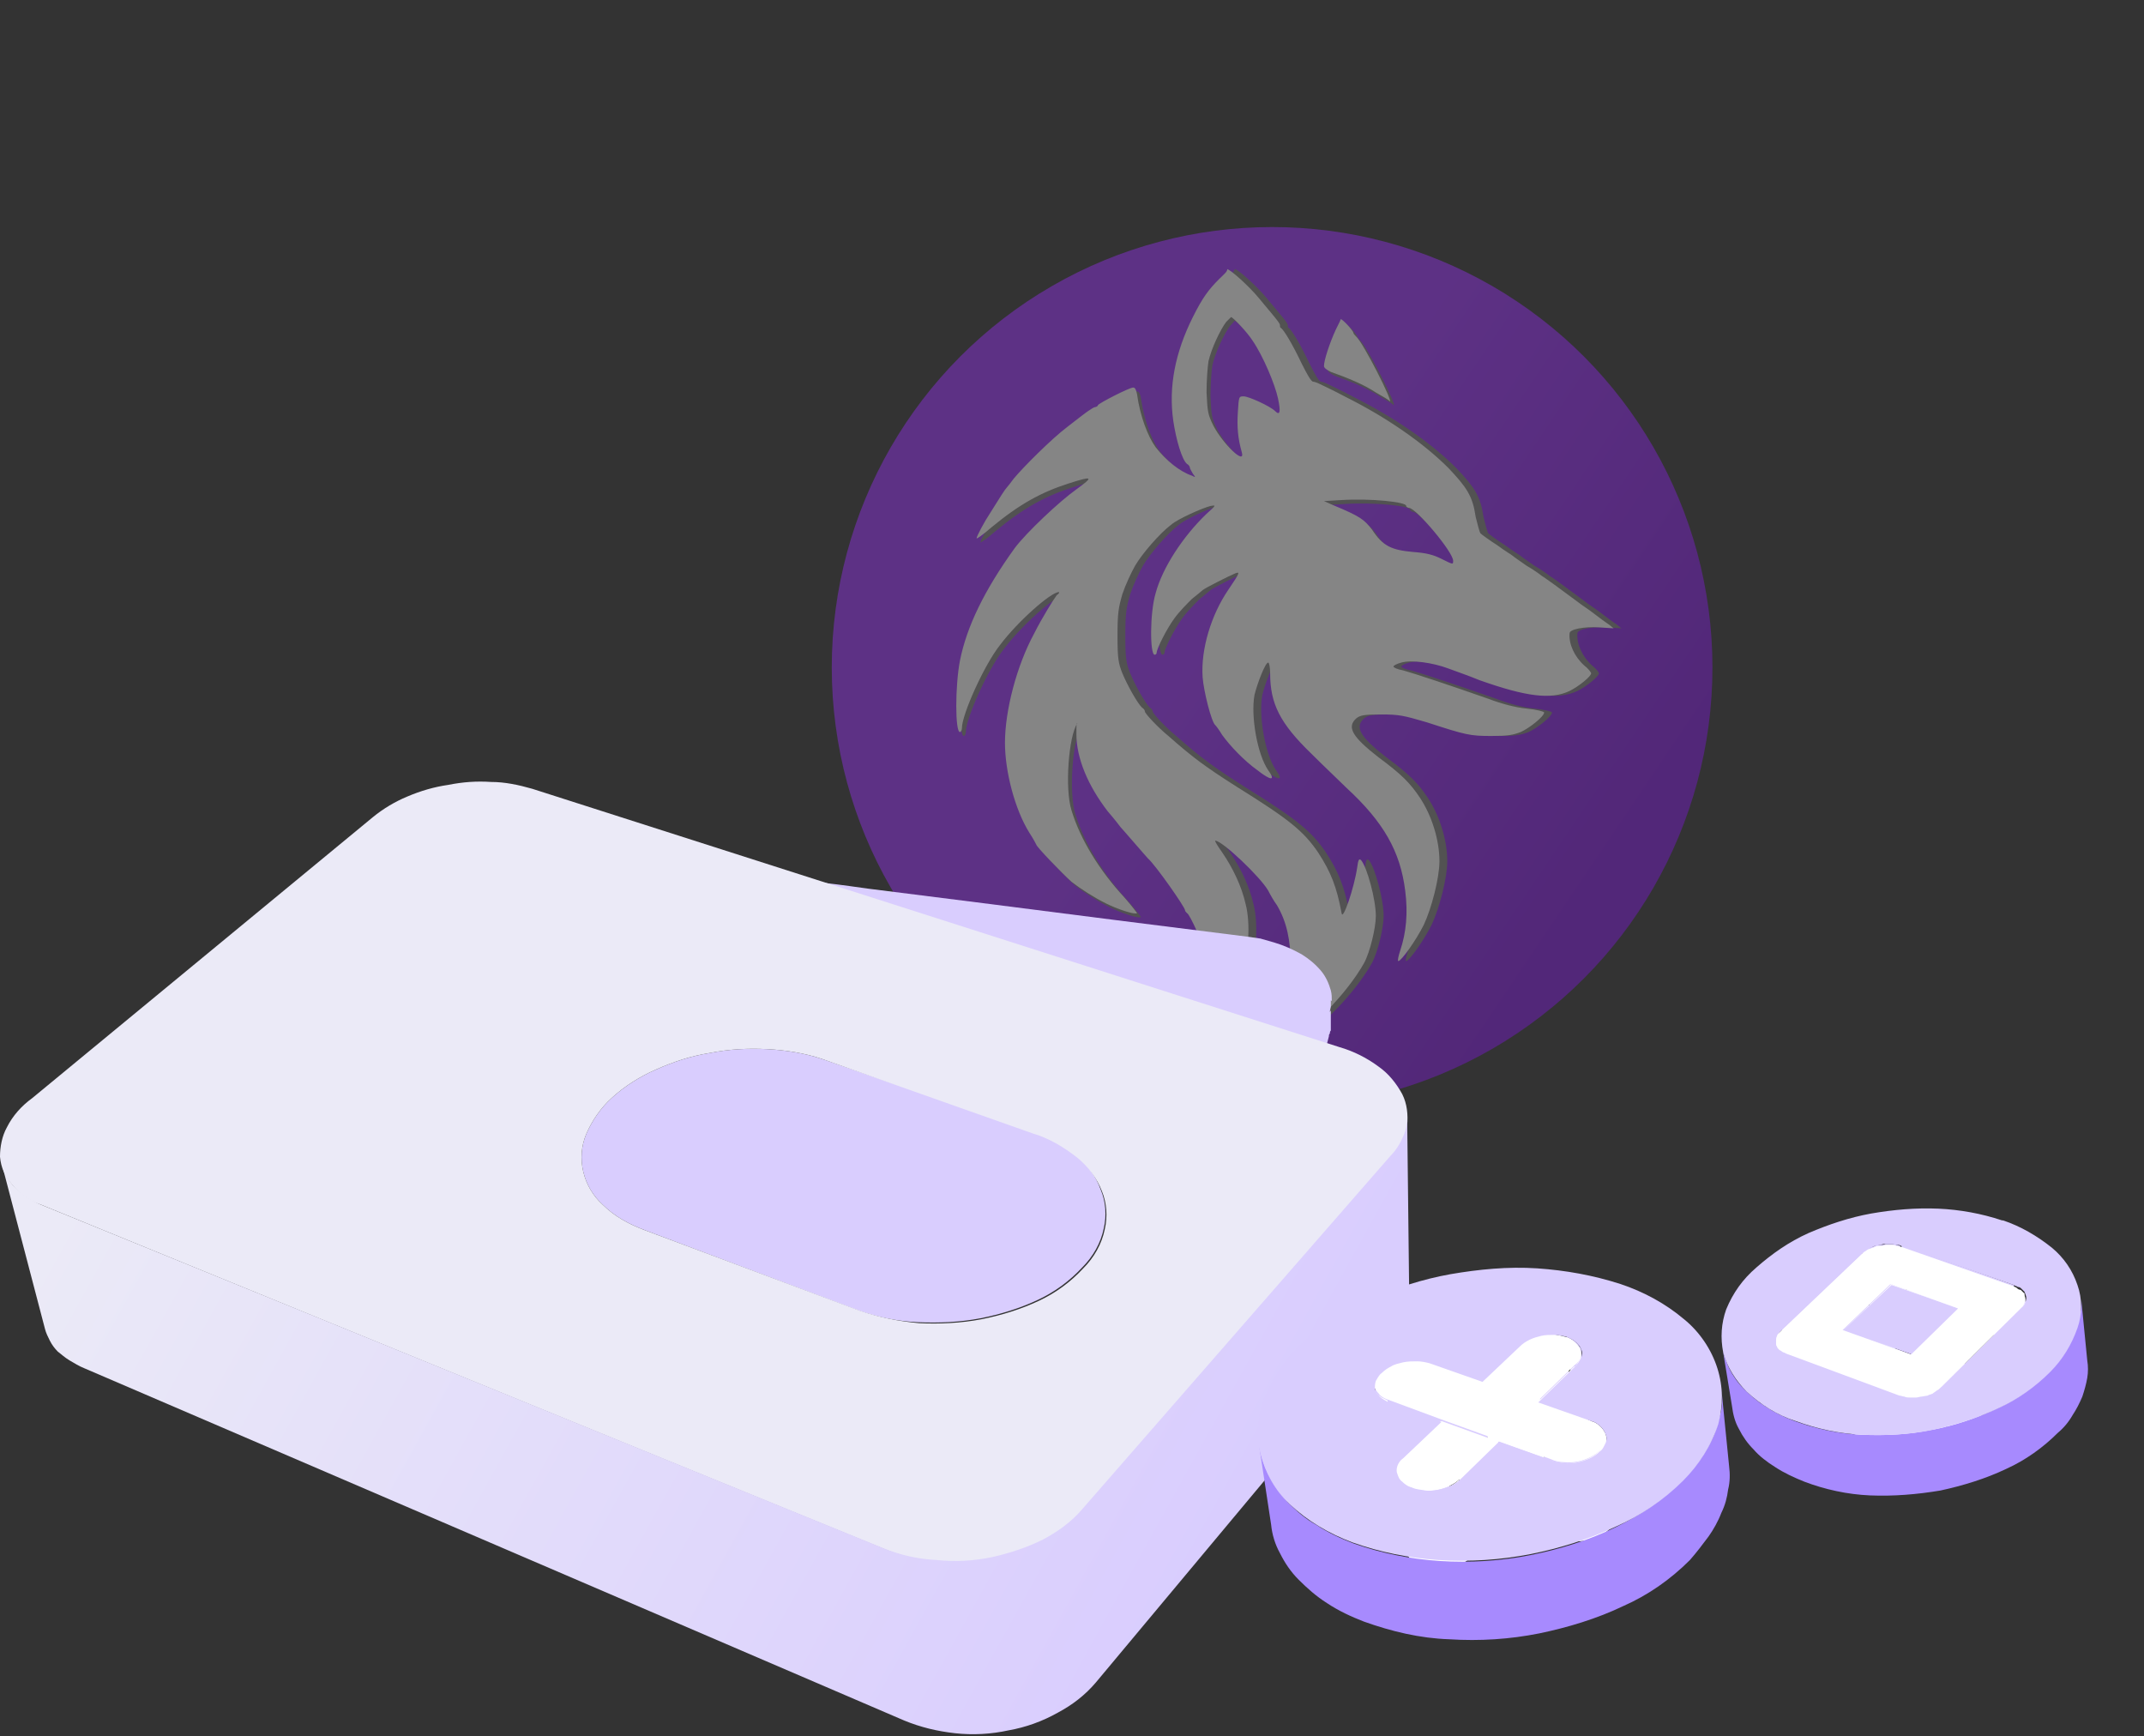 <?xml version="1.0" encoding="utf-8"?>
<!-- Generator: Adobe Illustrator 24.3.0, SVG Export Plug-In . SVG Version: 6.00 Build 0)  -->
<svg version="1.1" id="Layer_1" xmlns="http://www.w3.org/2000/svg" xmlns:xlink="http://www.w3.org/1999/xlink" x="0px" y="0px"
	 viewBox="0 0 219.1 177.4" style="enable-background:new 0 0 219.1 177.4;" xml:space="preserve">
<rect x="0" y="0" width="219.1" height="177.4" fill="#333333" stroke="none"/>
<style type="text/css">
	.st0{opacity:0.4;}
	.st1{fill:url(#SVGID_1_);}
	.st2{fill-rule:evenodd;clip-rule:evenodd;fill:#808080;}
	.st3{fill-rule:evenodd;clip-rule:evenodd;fill:#FFFFFF;}
	.st4{fill:#FEFEFE;}
	.st5{clip-path:url(#SVGID_3_);}
	.st6{fill:#FFFFFF;}
	.st7{fill:url(#SVGID_4_);}
	.st8{fill:url(#SVGID_5_);}
	.st9{fill:#EBEAF7;}
	.st10{fill:url(#SVGID_6_);}
	.st11{fill:#D9CDFE;}
	.st12{fill:#A78AFE;}
</style>
<g class="st0">
	<linearGradient id="SVGID_1_" gradientUnits="userSpaceOnUse" x1="88.536" y1="40.242" x2="175.928" y2="99.193">
		<stop  offset="8.623718e-03" style="stop-color:#9C2EFF"/>
		<stop  offset="0.392" style="stop-color:#9C2EFF"/>
		<stop  offset="0.847" style="stop-color:#8015E0"/>
	</linearGradient>
	<circle class="st1" cx="130" cy="68.2" r="45"/>
	<g>
		<path class="st2" d="M125,28.9c-1.1,1.1-1.7,1.9-2.7,3.9c-1.8,3.6-2.5,7.1-2,10.6c0.3,2,0.9,4,1.4,4.4c0.2,0.1,0.3,0.3,0.3,0.4
			c0,0.1,0.2,0.4,0.3,0.6c0.3,0.4,0.3,0.4-0.1,0.2c-1.2-0.4-2.6-1.5-3.7-2.9c-0.8-1.1-1.6-3.2-1.9-5.4c-0.1-0.5-0.2-0.7-0.4-0.7
			c-0.4,0-3.5,1.6-3.6,1.8c0,0.1-0.2,0.2-0.3,0.2s-0.4,0.2-0.7,0.4c-0.3,0.2-1.2,0.9-2.1,1.6c-1.6,1.2-4.5,4.1-5.5,5.3
			c-0.3,0.4-0.6,0.8-0.7,0.9c-0.2,0.2-0.7,1-1.7,2.6c-0.6,0.9-1.4,2.4-1.4,2.6c0,0.1,0.7-0.4,1.5-1.1c2.9-2.4,5.1-3.6,7.9-4.5
			c2.5-0.8,2.6-0.7,0.8,0.6c-1.7,1.2-5.1,4.4-6.3,6c-3.1,4.3-4.9,8-5.6,11.5c-0.5,2.6-0.5,7.3,0,7.3c0.1,0,0.2-0.2,0.2-0.4
			c0-1.4,2.3-6.5,3.9-8.5c1.8-2.4,5.2-5.4,6-5.4c0.1,0,0,0.2-0.2,0.3c-0.3,0.4-1.5,2.3-2.3,3.9c-1.8,3.3-3,7.9-3,11.2
			c0,2.9,1,6.8,2.5,9.2c0.4,0.6,0.7,1.2,0.7,1.2c0,0.2,2.6,2.9,3.6,3.8c0.9,0.7,2.3,1.6,3.5,2.2c1.2,0.6,3,1.2,3.2,1
			c0,0-0.5-0.7-1.3-1.6c-2.5-2.7-4.5-5.9-5.4-8.9c-0.7-2.2-0.3-7.6,0.6-8.9c0.2-0.3,0.3-0.2,0.3,0.7c0,2.5,1.2,5.3,3.2,7.9
			c0.7,0.8,1.3,1.6,1.3,1.6c0.1,0.1,0.7,0.8,1.4,1.6c0.7,0.8,1.3,1.5,1.4,1.6c0.8,0.7,3.8,5,3.8,5.3c0,0.1,0.1,0.2,0.2,0.3
			c0.3,0.1,1.7,3.3,2.3,5c0.3,1,0.6,2.2,0.6,3.4c0.1,1,0.2,1.8,0.2,1.8c0.4,0,2.1-2.7,2.6-4.2c0.6-1.8,0.8-5,0.3-6.9
			c-0.4-1.8-1.3-3.7-2.4-5.3c-0.5-0.7-0.8-1.2-0.7-1.2c0.7,0,4.6,3.7,5.4,5.1c0.2,0.4,0.6,1.1,0.9,1.5c1,1.7,1.4,3.6,1.4,6.1
			c0,3-0.7,5.3-2.4,8.1c-0.2,0.4-0.5,0.9-0.6,1c-0.3,0.5,0.1,0.4,1.6-0.4c3.3-1.8,7.1-5.7,8.9-8.9c0.6-1.1,1.2-3.6,1.2-4.8
			c0-1.7-0.9-5-1.5-5.7c-0.2-0.2-0.3-0.1-0.4,0.7c-0.3,2.1-1.5,5.6-1.6,4.7c-0.5-2.7-1.1-4.2-2.4-6.2c-1.5-2.2-3-3.4-8.3-6.7
			c-3.3-2.1-4.5-3-7-5.2c-1.1-0.9-2.4-2.3-2.4-2.5c0-0.1-0.1-0.3-0.3-0.4c-0.5-0.5-1.5-2.3-2-3.5c-0.4-1-0.5-1.5-0.5-3.8
			c0-2.4,0.1-2.9,0.5-4.3c0.3-0.9,0.9-2.2,1.3-2.9c0.7-1.2,2.5-3.3,3.7-4.2c0.7-0.6,3.2-1.7,4-1.9c0.6-0.1,0.6-0.1-0.4,0.8
			c-2.4,2.3-4.5,5.5-5.2,8.1c-0.6,2-0.6,6.3-0.1,6.3c0.1,0,0.2-0.1,0.2-0.2c0-0.4,1-2.4,1.8-3.5c0.5-0.7,1.3-1.5,1.8-2
			c0.5-0.4,1-0.8,1.1-0.9c0.2-0.2,2.8-1.5,3.3-1.7c0.5-0.2,0.6-0.2-0.7,1.7c-1.7,2.5-2.8,6-2.6,8.9c0.1,1.4,0.9,4.6,1.3,4.9
			c0.1,0.1,0.4,0.5,0.7,1c0.8,1.1,2.2,2.6,3.6,3.6c1.4,1.1,1.9,1.1,1.1,0c-1.1-1.6-1.8-5.5-1.4-7.7c0.3-1.2,1.1-3.3,1.4-3.3
			c0.1,0,0.2,0.5,0.2,1.1c0,3.1,1,5.1,4.2,8.2c1.3,1.3,2.9,2.8,3.6,3.5c3.8,3.5,5.5,6.5,6,10.5c0.3,2.3,0.1,4.3-0.5,6.1
			c-0.2,0.6-0.3,1.1-0.2,1.1c0.3,0,1.8-2.1,2.6-3.7c0.8-1.7,1.6-4.8,1.6-6.5c0-2.2-0.8-4.7-2-6.5c-1-1.5-1.9-2.4-4.2-4.1
			c-2.7-2.1-3.3-3.1-2.3-4c0.4-0.3,0.7-0.4,2.5-0.4c1.9,0,2.3,0.1,4.7,0.8c4,1.3,4.4,1.4,6.6,1.4c1.7,0,2.2-0.1,3-0.4
			c0.9-0.4,2.4-1.6,2.4-2c0-0.1-0.8-0.3-1.8-0.4c-1.1-0.1-2.6-0.5-3.9-1c-3.7-1.3-7.6-2.6-8.7-2.9c-0.6-0.1-1-0.3-1-0.4
			c0-0.1,0.4-0.3,0.8-0.4c1-0.3,3.2,0,4.8,0.6c0.5,0.2,2,0.7,3.2,1.2c4.8,1.7,7.3,2,9.2,1.1c1-0.5,2.2-1.5,2.2-1.8
			c0-0.1-0.3-0.5-0.7-0.8c-1-0.9-1.6-2.2-1.5-3.3c0-0.4,1.5-0.7,3-0.6l1.5,0.1l-0.5-0.4c-0.3-0.2-1-0.7-1.5-1.1
			c-0.5-0.4-1.3-0.9-1.8-1.3c-1.6-1.2-3.4-2.5-3.6-2.6c-0.1-0.1-0.8-0.6-1.5-1c-0.7-0.5-1.3-0.9-1.4-1s-0.8-0.5-1.6-1.1
			c-0.8-0.5-1.6-1.1-1.7-1.2c-0.1-0.1-0.3-0.9-0.5-1.7c-0.3-2.1-0.9-3-2.8-5c-2.6-2.6-6.4-5.2-10.4-7.2c-1.3-0.7-2.6-1.3-2.8-1.4
			c-0.2-0.1-0.5-0.2-0.6-0.2c-0.2,0-0.6-0.7-1.2-1.9c-0.9-1.9-1.8-3.4-2.1-3.6c-0.1,0-0.1-0.2-0.1-0.3c0-0.2-0.7-1-2.2-2.8
			c-1-1.2-2.9-2.9-3.2-2.9C125.9,28.1,125.4,28.5,125,28.9 M125.7,33.3c-0.6,0.8-1.5,2.7-1.8,4c-0.1,0.6-0.2,2-0.2,3.2
			c0.1,1.9,0.1,2.2,0.7,3.4c1,1.9,3.3,4.1,2.9,2.7c-0.4-1.4-0.5-2.6-0.4-4.1c0.1-1.6,0.1-1.6,0.6-1.6c0.5,0,2.7,1,3.2,1.5
			c0.5,0.5,0.6,0.1,0.3-1.3c-0.3-1.4-1.5-4.3-2.6-5.9c-0.5-0.8-2-2.4-2.2-2.4C126.2,32.7,126,33,125.7,33.3 M136.9,34.1
			c-0.6,1.3-1.2,3.1-1.2,3.7c0,0.2,0.3,0.4,0.7,0.6c1.7,0.6,3.4,1.3,4.6,2.1c0.7,0.4,1.4,0.8,1.4,0.9c0.5,0.3-2.7-6-3.4-6.6
			c-0.1-0.1-0.3-0.3-0.3-0.4c0-0.2-1.1-1.4-1.3-1.4C137.5,32.9,137.2,33.5,136.9,34.1 M137.4,51.5l-1.7,0.1l0.9,0.4
			c2.9,1.2,3.2,1.5,4,2.5c1.1,1.7,2,2.1,4.2,2.3c1.4,0.1,2.1,0.3,2.9,0.7c1.2,0.6,1.2,0.6,1.2,0.2c0-0.9-3.8-5.4-4.5-5.4
			c-0.1,0-0.3-0.1-0.3-0.2C144.2,51.7,140.5,51.3,137.4,51.5"/>
		<path class="st3" d="M124.6,28.5c-1.1,1.1-1.7,1.9-2.7,3.9c-1.8,3.6-2.5,7.1-2,10.6c0.3,2,0.9,4,1.4,4.4c0.2,0.1,0.3,0.3,0.3,0.4
			c0,0.1,0.2,0.4,0.3,0.6c0.3,0.4,0.3,0.4-0.1,0.2c-1.2-0.4-2.6-1.5-3.7-2.9c-0.8-1.1-1.6-3.2-1.9-5.4c-0.1-0.5-0.2-0.7-0.4-0.7
			c-0.4,0-3.5,1.6-3.6,1.8c0,0.1-0.2,0.2-0.3,0.2s-0.4,0.2-0.7,0.4c-0.3,0.2-1.2,0.9-2.1,1.6c-1.6,1.2-4.5,4.1-5.5,5.3
			c-0.3,0.4-0.6,0.8-0.7,0.9c-0.2,0.2-0.7,1-1.7,2.6c-0.6,0.9-1.4,2.4-1.4,2.6c0,0.1,0.7-0.4,1.5-1.1c2.9-2.4,5.1-3.6,7.9-4.5
			c2.5-0.8,2.6-0.7,0.8,0.6c-1.7,1.2-5.1,4.4-6.3,6c-3.1,4.3-4.9,8-5.6,11.5c-0.5,2.6-0.5,7.3,0,7.3c0.1,0,0.2-0.2,0.2-0.4
			c0-1.4,2.3-6.5,3.9-8.5c1.8-2.4,5.2-5.4,6-5.4c0.1,0,0,0.2-0.2,0.3c-0.3,0.4-1.5,2.3-2.3,3.9c-1.8,3.3-3,7.9-3,11.2
			c0,2.9,1,6.8,2.5,9.2c0.4,0.6,0.7,1.2,0.7,1.2c0,0.2,2.6,2.9,3.6,3.8c0.9,0.7,2.3,1.6,3.5,2.2c1.2,0.6,3,1.2,3.2,1
			c0,0-0.5-0.7-1.3-1.6c-2.5-2.7-4.5-5.9-5.4-8.9c-0.7-2.2-0.3-7.6,0.6-8.9C110,73.9,110,74,110,75c0,2.5,1.2,5.3,3.2,7.9
			c0.7,0.8,1.3,1.6,1.3,1.6c0.1,0.1,0.7,0.8,1.4,1.6c0.7,0.8,1.3,1.5,1.4,1.6c0.8,0.7,3.8,5,3.8,5.3c0,0.1,0.1,0.2,0.2,0.3
			c0.3,0.1,1.7,3.3,2.3,5c0.3,1,0.6,2.2,0.6,3.4c0.1,1,0.2,1.8,0.2,1.8c0.4,0,2.1-2.7,2.6-4.2c0.6-1.8,0.8-5,0.3-6.9
			c-0.4-1.8-1.3-3.7-2.4-5.3c-0.5-0.7-0.8-1.2-0.7-1.2c0.7,0,4.6,3.7,5.4,5.1c0.2,0.4,0.6,1.1,0.9,1.5c1,1.7,1.4,3.6,1.4,6.1
			c0,3-0.7,5.3-2.4,8.1c-0.2,0.4-0.5,0.9-0.6,1c-0.3,0.5,0.1,0.4,1.6-0.4c3.3-1.8,7.1-5.7,8.9-8.9c0.6-1.1,1.2-3.6,1.2-4.8
			c0-1.7-0.9-5-1.5-5.7c-0.2-0.2-0.3-0.1-0.4,0.7c-0.3,2.1-1.5,5.6-1.6,4.7c-0.5-2.7-1.1-4.2-2.4-6.2c-1.5-2.2-3-3.4-8.3-6.7
			c-3.3-2.1-4.5-3-7-5.2c-1.1-0.9-2.4-2.3-2.4-2.5c0-0.1-0.1-0.3-0.3-0.4c-0.5-0.5-1.5-2.3-2-3.5c-0.4-1-0.5-1.5-0.5-3.8
			c0-2.4,0.1-2.9,0.5-4.3c0.3-0.9,0.9-2.2,1.3-2.9c0.7-1.2,2.5-3.3,3.7-4.2c0.7-0.6,3.2-1.7,4-1.9c0.6-0.1,0.6-0.1-0.4,0.8
			c-2.4,2.3-4.5,5.5-5.2,8.1c-0.6,2-0.6,6.3-0.1,6.3c0.1,0,0.2-0.1,0.2-0.2c0-0.4,1-2.4,1.8-3.5c0.5-0.7,1.3-1.5,1.8-2
			c0.5-0.4,1-0.8,1.1-0.9c0.2-0.2,2.8-1.5,3.3-1.7c0.5-0.2,0.6-0.2-0.7,1.7c-1.7,2.5-2.8,6-2.6,8.9c0.1,1.4,0.9,4.6,1.3,4.9
			c0.1,0.1,0.4,0.5,0.7,1c0.8,1.1,2.2,2.6,3.6,3.6c1.4,1.1,1.9,1.1,1.1,0c-1.1-1.6-1.8-5.5-1.4-7.7c0.3-1.2,1.1-3.3,1.4-3.3
			c0.1,0,0.2,0.5,0.2,1.1c0,3.1,1,5.1,4.2,8.2c1.3,1.3,2.9,2.8,3.6,3.5c3.8,3.5,5.5,6.5,6,10.5c0.3,2.3,0.1,4.3-0.5,6.1
			c-0.2,0.6-0.3,1.1-0.2,1.1c0.3,0,1.8-2.1,2.6-3.7c0.8-1.7,1.6-4.8,1.6-6.5c0-2.2-0.8-4.7-2-6.5c-1-1.5-1.9-2.4-4.2-4.1
			c-2.7-2.1-3.3-3.1-2.3-4c0.4-0.3,0.7-0.4,2.5-0.4c1.9,0,2.3,0.1,4.7,0.8c4,1.3,4.4,1.4,6.6,1.4c1.7,0,2.2-0.1,3-0.4
			c0.9-0.4,2.4-1.6,2.4-2c0-0.1-0.8-0.3-1.8-0.4c-1.1-0.1-2.6-0.5-3.9-1c-3.7-1.3-7.6-2.6-8.7-2.9c-0.6-0.1-1-0.3-1-0.4
			c0-0.1,0.4-0.3,0.8-0.4c1-0.3,3.2,0,4.8,0.6c0.5,0.2,2,0.7,3.2,1.2c4.8,1.7,7.3,2,9.2,1.1c1-0.5,2.2-1.5,2.2-1.8
			c0-0.1-0.3-0.5-0.7-0.8c-1-0.9-1.6-2.2-1.5-3.3c0-0.4,1.5-0.7,3-0.6l1.5,0.1l-0.5-0.4c-0.3-0.2-1-0.7-1.5-1.1
			c-0.5-0.4-1.3-0.9-1.8-1.3c-1.6-1.2-3.4-2.5-3.6-2.6c-0.1-0.1-0.8-0.6-1.5-1c-0.7-0.5-1.3-0.9-1.4-1c-0.1-0.1-0.8-0.5-1.6-1.1
			c-0.8-0.5-1.6-1.1-1.7-1.2c-0.1-0.1-0.3-0.9-0.5-1.7c-0.3-2.1-0.9-3-2.8-5c-2.6-2.6-6.4-5.2-10.4-7.2c-1.3-0.7-2.6-1.3-2.8-1.4
			c-0.2-0.1-0.5-0.2-0.6-0.2c-0.2,0-0.6-0.7-1.2-1.9c-0.9-1.9-1.8-3.4-2.1-3.6c-0.1,0-0.1-0.2-0.1-0.3c0-0.2-0.7-1-2.2-2.8
			c-1-1.2-2.9-2.9-3.2-2.9C125.5,27.7,125,28.1,124.6,28.5 M125.3,32.9c-0.6,0.8-1.5,2.7-1.8,4c-0.1,0.6-0.2,2-0.2,3.2
			c0.1,1.9,0.1,2.2,0.7,3.4c1,1.9,3.3,4.1,2.9,2.7c-0.4-1.4-0.5-2.6-0.4-4.1c0.1-1.6,0.1-1.6,0.6-1.6c0.5,0,2.7,1,3.2,1.5
			c0.5,0.5,0.6,0.1,0.3-1.3c-0.3-1.4-1.5-4.3-2.6-5.9c-0.5-0.8-2-2.4-2.2-2.4C125.9,32.3,125.6,32.6,125.3,32.9 M136.5,33.7
			c-0.6,1.3-1.2,3.1-1.2,3.7c0,0.2,0.3,0.4,0.7,0.6c1.7,0.6,3.4,1.3,4.6,2.1c0.7,0.4,1.4,0.8,1.4,0.9c0.5,0.3-2.7-6-3.4-6.6
			c-0.1-0.1-0.3-0.3-0.3-0.4c0-0.2-1.1-1.4-1.3-1.4C137.1,32.5,136.8,33.1,136.5,33.7 M137,51.1l-1.7,0.1l0.9,0.4
			c2.9,1.2,3.2,1.5,4,2.5c1.1,1.7,2,2.1,4.2,2.3c1.4,0.1,2.1,0.3,2.9,0.7c1.2,0.6,1.2,0.6,1.2,0.2c0-0.9-3.8-5.4-4.5-5.4
			c-0.1,0-0.3-0.1-0.3-0.2C143.8,51.3,140.1,50.9,137,51.1"/>
	</g>
</g>
<path class="st4" d="M163.3,23.2L163.3,23.2L163.3,23.2z"/>
<g>
	<defs>
		<rect id="SVGID_2_" x="0" y="-4.9" width="240" height="182.2"/>
	</defs>
	<clipPath id="SVGID_3_">
		<use xlink:href="#SVGID_2_"  style="overflow:visible;"/>
	</clipPath>
	<g class="st5">
		<path class="st6" d="M135.1,106.5v2.5l-49.5-17l-1.4-1.8L135.1,106.5z"/>
		
			<linearGradient id="SVGID_4_" gradientUnits="userSpaceOnUse" x1="-7094.979" y1="-15096.03" x2="-8364.079" y2="-17888.641" gradientTransform="matrix(1 0 0 1 1.000000e-02 -662.89)">
			<stop  offset="0" style="stop-color:#D9CDFE"/>
			<stop  offset="1" style="stop-color:#A78AFE"/>
		</linearGradient>
		<path class="st7" d="M136.1,102.3c0-0.4,0-0.7-0.1-1.1c-0.2-0.7-0.5-1.4-1-2c-0.6-0.7-1.2-1.2-2-1.7c-0.9-0.5-1.8-0.9-2.8-1.2
			l-0.7-0.2l-0.7-0.2l-0.7-0.1l-0.7-0.1L113.9,94l-14.1-1.8l-11.1-1.4c-2.8-0.4-4.5-0.6-4.6-0.6l50.9,16.3v2.5l0.8-3.1
			c0-0.1,0-0.2,0.1-0.3c0-0.1,0-0.2,0.1-0.3v-0.3c0-0.1,0-0.2,0-0.3v-2.5L136.1,102.3z M136,103.1c0,0.1,0,0.2-0.1,0.3
			c0-0.2,0.1-0.4,0.1-0.6C136,103,136,103,136,103.1z M136.1,102.4L136.1,102.4z"/>
		
			<linearGradient id="SVGID_5_" gradientUnits="userSpaceOnUse" x1="-12991.456" y1="-19124.705" x2="-15294.566" y2="-22630.807" gradientTransform="matrix(1 0 0 1 1.000000e-02 -662.89)">
			<stop  offset="0" style="stop-color:#D9CDFE"/>
			<stop  offset="1" style="stop-color:#A78AFE"/>
		</linearGradient>
		<path class="st8" d="M110.1,118.1c-1.4-1.1-2.9-2-4.6-2.5L84,108.2c-1.8-0.6-3.7-0.9-5.6-1c-2-0.1-3.9,0-5.9,0.4
			c-1.9,0.3-3.7,0.9-5.5,1.7c-1.6,0.7-3.2,1.7-4.5,2.9c-1.1,1-2,2.3-2.6,3.7c-0.5,1.2-0.6,2.5-0.3,3.8c0.3,1.3,1,2.5,2,3.4
			c1.2,1.2,2.7,2,4.3,2.6l21.8,8.2c2,0.7,4,1.1,6.1,1.2c2.1,0.1,4.3,0,6.4-0.4c2-0.4,4-1,5.9-1.9c1.7-0.8,3.2-1.9,4.5-3.3
			c1.1-1.1,1.9-2.5,2.2-4c0.3-1.3,0.2-2.7-0.3-3.9C112,120.2,111.2,119.1,110.1,118.1L110.1,118.1z"/>
		<path class="st9" d="M136.9,107c1.4,0.4,2.8,1.1,4,2c1,0.7,1.8,1.7,2.4,2.8c0.5,1,0.6,2.1,0.5,3.2c-0.2,1.2-0.8,2.3-1.6,3.2
			l-31.5,36.1c-1.1,1.3-2.5,2.3-4,3.1c-1.6,0.8-3.4,1.4-5.2,1.8c-1.9,0.4-3.8,0.5-5.7,0.3c-1.9-0.1-3.7-0.5-5.4-1.2L4.2,123.1
			c-1.2-0.4-2.2-1.1-3-2.1c-0.7-0.8-1.1-1.7-1.2-2.8c0-1,0.2-2.1,0.7-3c0.6-1.2,1.5-2.2,2.6-3l34.8-28.7c1.1-0.9,2.3-1.6,3.5-2.1
			c1.4-0.6,2.8-1,4.2-1.2c1.5-0.3,2.9-0.4,4.4-0.3c1.4,0,2.8,0.3,4.2,0.7L136.9,107z M87.8,133.9c2,0.7,4,1.1,6.1,1.3
			c2.1,0.1,4.3,0,6.4-0.4c2-0.4,4-1,5.9-1.9c1.7-0.8,3.2-1.9,4.5-3.3c1.1-1.1,1.9-2.5,2.2-4c0.3-1.3,0.2-2.7-0.3-3.9
			c-0.5-1.3-1.4-2.5-2.5-3.4c-1.4-1.1-2.9-2-4.6-2.5L84,108.2c-1.8-0.6-3.7-0.9-5.6-1c-2-0.1-3.9,0-5.9,0.4
			c-1.9,0.3-3.7,0.9-5.5,1.7c-1.6,0.7-3.2,1.7-4.5,2.9c-1.1,1-2,2.3-2.6,3.7c-0.5,1.2-0.6,2.5-0.3,3.8c0.3,1.3,1,2.5,2,3.4
			c1.2,1.2,2.7,2,4.3,2.6L87.8,133.9"/>
		
			<linearGradient id="SVGID_6_" gradientUnits="userSpaceOnUse" x1="21.201" y1="759.499" x2="126.001" y2="817.559" gradientTransform="matrix(1 0 0 1 1.000000e-02 -662.89)">
			<stop  offset="0" style="stop-color:#EBEAF7"/>
			<stop  offset="1" style="stop-color:#D9CDFE"/>
		</linearGradient>
		<path class="st10" d="M143.8,114.1c0,0.7-0.1,1.4-0.4,2c-0.3,0.7-0.7,1.4-1.3,2l-31.5,36.1c-1.1,1.3-2.5,2.3-4,3.1
			c-1.6,0.8-3.4,1.4-5.2,1.8c-1.9,0.4-3.8,0.5-5.7,0.3c-1.9-0.1-3.7-0.5-5.4-1.2L4.2,123.1c-0.5-0.2-1-0.5-1.5-0.8
			c-0.4-0.3-0.8-0.6-1.2-1c-0.3-0.3-0.6-0.7-0.8-1.1c-0.2-0.4-0.4-0.7-0.5-1.2l4.4,16.8c0.1,0.4,0.3,0.8,0.5,1.2
			c0.2,0.4,0.5,0.8,0.8,1.1c0.4,0.3,0.7,0.6,1.2,0.9c0.5,0.3,1,0.6,1.5,0.8l83.8,36c1.7,0.7,3.4,1.1,5.2,1.3
			c1.8,0.2,3.7,0.1,5.5-0.3c1.7-0.3,3.4-0.9,5-1.8c1.5-0.8,2.8-1.8,3.9-3.1l30.4-36.4c0.5-0.6,0.9-1.3,1.2-2c0.1-0.3,0.2-0.7,0.3-1
			c0.1-0.3,0.1-0.7,0.1-1L143.8,114.1z"/>
		<path class="st11" d="M194.2,127.3l0.8,6.1c-0.2-0.1-0.3-0.1-0.5-0.1c-0.2,0-0.3,0-0.5-0.1h-0.5c-0.2,0-0.4,0-0.6,0.1
			c-0.2,0-0.4,0.1-0.5,0.1l-0.5,0.2c-0.1,0.1-0.3,0.2-0.4,0.2c-0.1,0.1-0.3,0.2-0.4,0.3l-0.8-6.1c0.1-0.1,0.2-0.2,0.4-0.3
			c0.1-0.1,0.3-0.2,0.4-0.2c0.2-0.1,0.3-0.1,0.5-0.2c0.2-0.1,0.3-0.1,0.5-0.1c0.2,0,0.4,0,0.6-0.1h0.6c0.2,0,0.3,0,0.5,0.1
			C193.9,127.2,194.1,127.3,194.2,127.3z"/>
		<path class="st11" d="M205.8,131.3l0.7,6.1l-11.4-4.1l-0.8-6.1L205.8,131.3z"/>
		<path class="st11" d="M207.6,138.5c0-0.1-0.1-0.2-0.2-0.3c-0.1-0.1-0.2-0.2-0.3-0.3c-0.1-0.1-0.2-0.2-0.4-0.2
			c-0.1-0.1-0.3-0.1-0.4-0.2l-0.7-6.1c0.1,0.1,0.3,0.1,0.4,0.2c0.1,0.1,0.2,0.2,0.4,0.2c0.1,0.1,0.2,0.2,0.3,0.3
			c0.1,0.1,0.1,0.2,0.2,0.3C207.2,134.4,207.4,136.5,207.6,138.5z"/>
		<path class="st11" d="M190.3,128l0.8,6.1l-8.1,7.8l-0.9-6.1L190.3,128z"/>
		<path class="st6" d="M200.1,133.7l0.7,6.1l-6.8-2.5l-0.8-6.1L200.1,133.7z"/>
		<path class="st6" d="M193.3,131.2l0.8,6.1l-4.8,4.7l-0.9-6.1L193.3,131.2z"/>
		<path class="st6" d="M207,132.6l0.7,6.1c0,0.1,0,0.2,0,0.3c0,0.1,0,0.2-0.1,0.3c-0.1,0.1-0.1,0.2-0.2,0.3
			c-0.1,0.1-0.1,0.2-0.2,0.3l-0.7-6.1c0.1-0.1,0.2-0.2,0.2-0.3c0.1-0.1,0.1-0.2,0.2-0.3c0-0.1,0.1-0.2,0.1-0.3V132.6z"/>
		<path class="st11" d="M182.5,143.2l-0.9-6.1c0-0.1,0-0.2,0-0.3c0-0.1,0.1-0.2,0.1-0.3c0-0.1,0.1-0.2,0.2-0.3
			c0.1-0.1,0.2-0.2,0.3-0.3l0.9,6.1c-0.1,0.1-0.2,0.2-0.3,0.3c-0.1,0.1-0.1,0.2-0.2,0.3c0,0.1-0.1,0.2-0.1,0.3
			C182.5,142.9,182.5,143.1,182.5,143.2z"/>
		<path class="st6" d="M182.5,143.2l-0.9-6.1v0.1c0,0.1,0.1,0.2,0.1,0.3c0.1,0.1,0.1,0.2,0.2,0.3c0.1,0.1,0.2,0.2,0.3,0.3l0.4,0.2
			l0.9,6.1c-0.1-0.1-0.3-0.1-0.4-0.2c-0.1-0.1-0.2-0.2-0.3-0.3c-0.1-0.1-0.2-0.2-0.2-0.3C182.6,143.5,182.5,143.4,182.5,143.2
			L182.5,143.2L182.5,143.2z"/>
		<path class="st11" d="M195.3,138.4l0.8,6.1l-6.8-2.6l-0.9-6.1L195.3,138.4z"/>
		<path class="st11" d="M200.1,133.7l0.7,6.1l-4.8,4.7l-0.8-6.1L200.1,133.7z"/>
		<path class="st11" d="M188.4,135.9l4.9-4.6l6.9,2.4l-4.8,4.7L188.4,135.9z"/>
		<path class="st6" d="M206.5,133.8l0.7,6.1l-8,8l-0.8-6.2L206.5,133.8z"/>
		<path class="st6" d="M194.4,142.5l0.8,6.2l-11.5-4.3l-0.9-6.1L194.4,142.5z"/>
		<path class="st6" d="M198.4,141.8l0.8,6.2l-0.4,0.3c-0.1,0.1-0.3,0.2-0.4,0.2c-0.3,0.2-0.7,0.3-1.1,0.4c-0.2,0-0.4,0.1-0.6,0.1
			h-0.6c-0.2,0-0.4,0-0.5-0.1c-0.2,0-0.3-0.1-0.5-0.1l-0.8-6.2c0.2,0.1,0.3,0.1,0.5,0.1c0.2,0,0.4,0.1,0.6,0.1h0.6
			c0.2,0,0.4,0,0.6-0.1c0.2,0,0.4-0.1,0.6-0.1c0.2-0.1,0.4-0.1,0.5-0.2c0.1-0.1,0.3-0.1,0.4-0.2C198.2,142,198.3,141.9,198.4,141.8
			L198.4,141.8z"/>
		<path class="st12" d="M212.7,132.9l0.6,6.1c0.1,0.6,0.1,1.2,0,1.8c-0.1,0.6-0.3,1.3-0.5,1.9c-0.3,0.7-0.6,1.3-1,1.9
			c-0.4,0.7-0.9,1.3-1.5,1.8c-1.5,1.5-3.3,2.8-5.3,3.7c-2.1,1-4.4,1.7-6.7,2.2c-2.4,0.4-4.8,0.6-7.2,0.5c-2.3-0.1-4.6-0.6-6.7-1.4
			c-1-0.4-2.1-0.9-3-1.5c-0.8-0.5-1.6-1.1-2.2-1.8c-0.6-0.6-1.1-1.3-1.5-2.1c-0.4-0.7-0.6-1.5-0.7-2.3l-1-6.1
			c0.1,0.8,0.4,1.5,0.7,2.2c0.4,0.8,0.9,1.5,1.5,2.1c0.7,0.7,1.4,1.3,2.2,1.8c0.9,0.6,1.9,1.1,3,1.5c2.2,0.8,4.5,1.3,6.8,1.4
			c2.4,0.1,4.8,0,7.2-0.5c2.3-0.4,4.6-1.2,6.7-2.2c2-0.9,3.8-2.2,5.3-3.7c0.6-0.6,1.1-1.2,1.5-1.8c0.4-0.6,0.7-1.2,1-1.9
			c0.2-0.6,0.4-1.2,0.5-1.9C212.7,134.1,212.7,133.5,212.7,132.9L212.7,132.9z"/>
		<path class="st11" d="M204.7,124.7c1.8,0.6,3.5,1.6,5,2.8c1.2,1,2.1,2.3,2.6,3.8c0.5,1.4,0.5,3,0,4.4c-0.6,1.7-1.5,3.2-2.8,4.5
			c-1.5,1.5-3.3,2.8-5.3,3.7c-2.1,1-4.4,1.7-6.7,2.2c-2.4,0.5-4.8,0.6-7.2,0.5c-2.3-0.1-4.6-0.6-6.8-1.4c-1.9-0.6-3.6-1.7-5-3
			c-1.1-1.1-2-2.5-2.4-4c-0.3-1.5-0.2-3,0.3-4.4c0.7-1.7,1.7-3.1,3.1-4.3c1.6-1.4,3.3-2.6,5.3-3.5c2.1-0.9,4.2-1.6,6.4-2
			c2.3-0.4,4.6-0.6,6.9-0.5c2.2,0.1,4.4,0.5,6.5,1.2L204.7,124.7z M198.4,141.7l8.1-8c0.1-0.1,0.2-0.2,0.3-0.3
			c0.1-0.1,0.1-0.2,0.2-0.4c0.1-0.2,0.1-0.5,0-0.7c0-0.1-0.1-0.2-0.1-0.3c-0.1-0.1-0.2-0.2-0.3-0.3c-0.1-0.1-0.2-0.2-0.4-0.2
			c-0.1-0.1-0.3-0.1-0.4-0.2l-11.5-4c-0.2-0.1-0.3-0.1-0.5-0.1c-0.2,0-0.3-0.1-0.5-0.1h-0.5c-0.2,0-0.4,0-0.6,0.1
			c-0.2,0-0.4,0.1-0.5,0.1c-0.2,0-0.3,0.1-0.5,0.2c-0.2,0.1-0.3,0.2-0.4,0.2c-0.1,0.1-0.2,0.2-0.4,0.3l-8.2,7.8
			c-0.1,0.1-0.2,0.2-0.3,0.3c-0.1,0.1-0.1,0.2-0.2,0.4c0,0.1-0.1,0.2-0.1,0.4c0,0.1,0,0.2,0,0.3c0,0.1,0.1,0.2,0.1,0.3
			c0.1,0.1,0.2,0.2,0.2,0.3c0.1,0.1,0.2,0.2,0.3,0.2c0.1,0.1,0.3,0.1,0.4,0.2l11.6,4.3c0.2,0.1,0.3,0.1,0.5,0.1
			c0.2,0,0.4,0.1,0.6,0.1h0.6c0.2,0,0.4,0,0.6-0.1c0.2,0,0.4-0.1,0.6-0.1c0.2-0.1,0.4-0.1,0.5-0.2c0.1-0.1,0.3-0.1,0.4-0.2
			C198.1,142,198.3,141.9,198.4,141.7"/>
		<path class="st6" d="M206.9,132.4c0.1,0.2,0.1,0.5,0,0.7c0,0.1-0.1,0.2-0.2,0.4c-0.1,0.1-0.2,0.2-0.3,0.3l-8.1,8
			c-0.1,0.1-0.2,0.2-0.4,0.3c-0.1,0.1-0.3,0.2-0.4,0.3c-0.2,0.1-0.4,0.1-0.5,0.2l-0.6,0.1c-0.2,0-0.4,0.1-0.6,0.1
			c-0.2,0-0.4,0-0.6,0c-0.2,0-0.4,0-0.6-0.1c-0.2,0-0.3-0.1-0.5-0.1l-11.6-4.3c-0.1-0.1-0.3-0.1-0.4-0.2c-0.1-0.1-0.2-0.1-0.3-0.2
			c-0.1-0.1-0.2-0.2-0.2-0.3c-0.1-0.1-0.1-0.2-0.1-0.3c0-0.1,0-0.2,0-0.4c0-0.1,0-0.2,0.1-0.4c0-0.1,0.1-0.2,0.2-0.3
			c0.1-0.1,0.2-0.2,0.3-0.3l8.2-7.8c0.1-0.1,0.2-0.2,0.4-0.3c0.1-0.1,0.3-0.2,0.4-0.2c0.2-0.1,0.3-0.1,0.5-0.2
			c0.2-0.1,0.3-0.1,0.5-0.1c0.2,0,0.4,0,0.6-0.1h0.6c0.2,0,0.3,0,0.5,0.1c0.2,0,0.3,0.1,0.5,0.1l11.4,4c0.1,0.1,0.3,0.1,0.4,0.2
			c0.1,0.1,0.2,0.2,0.4,0.2c0.1,0.1,0.2,0.2,0.3,0.3C206.9,132.1,206.9,132.2,206.9,132.4L206.9,132.4z M195.3,138.4l4.8-4.7
			l-6.9-2.5l-4.9,4.7L195.3,138.4"/>
		<path class="st11" d="M160.9,144.5c-0.4-0.1-0.8-0.2-1.3-0.2c-0.9,0-1.8,0.1-2.6,0.5c-0.4,0.2-0.7,0.4-1,0.7l-1-7.9
			c0.3-0.3,0.6-0.5,1-0.7c0.4-0.2,0.8-0.3,1.2-0.4c0.4-0.1,0.9-0.1,1.3-0.1c0.4,0,0.9,0.1,1.3,0.2L160.9,144.5z"/>
		<path class="st11" d="M162.4,146.1c0-0.2-0.1-0.3-0.1-0.5c-0.1-0.2-0.2-0.3-0.3-0.4c-0.1-0.1-0.3-0.3-0.4-0.4
			c-0.2-0.1-0.4-0.2-0.6-0.3l-0.9-7.9c0.2,0.1,0.4,0.2,0.6,0.3c0.2,0.1,0.3,0.2,0.5,0.4c0.1,0.1,0.2,0.3,0.3,0.4
			c0.1,0.1,0.1,0.3,0.1,0.4C161.8,140.5,162.1,143.7,162.4,146.1z"/>
		<path class="st11" d="M142.2,148.1c-0.1,0.1-0.2,0.2-0.3,0.4c-0.1,0.1-0.2,0.3-0.2,0.4c-0.1,0.1-0.1,0.3-0.1,0.4
			c0,0.1,0,0.3,0,0.4l-1.1-7.9c0-0.1,0-0.3,0-0.4c0-0.1,0.1-0.3,0.1-0.4c0.1-0.1,0.1-0.3,0.2-0.4c0.1-0.1,0.2-0.3,0.3-0.4
			C141.4,142.9,141.8,145.5,142.2,148.1c-0.4-2.6-0.8-5.2-1.1-7.9c0.3-0.3,0.6-0.5,1-0.7c0.4-0.2,0.8-0.3,1.3-0.4
			c0.4-0.1,0.9-0.1,1.3-0.1c0.4,0,0.9,0.1,1.3,0.2l1.1,7.8c-0.4-0.1-0.8-0.2-1.3-0.2c-0.4,0-0.9,0-1.3,0.1c-0.4,0.1-0.9,0.2-1.2,0.4
			C142.8,147.5,142.5,147.7,142.2,148.1L142.2,148.1z"/>
		<path class="st6" d="M161.5,138.1l0.9,7.9c0,0.1,0,0.2,0,0.4c0,0.1-0.1,0.3-0.1,0.4c-0.1,0.1-0.1,0.2-0.2,0.4
			c-0.1,0.1-0.2,0.2-0.3,0.4l-0.9-7.9c0.1-0.1,0.2-0.2,0.3-0.4s0.1-0.2,0.2-0.4c0-0.1,0.1-0.2,0.1-0.4
			C161.5,138.4,161.5,138.2,161.5,138.1L161.5,138.1z"/>
		<path class="st11" d="M151.3,141.2l1,7.9l-5.3-2l-1-7.8L151.3,141.2z"/>
		<path class="st11" d="M155.1,137.6l1,7.9l-3.8,3.7l-1-7.9L155.1,137.6z"/>
		<path class="st6" d="M141.5,149.6c-0.4-2.6-0.8-5.3-1.1-7.9c0,0.2,0.1,0.3,0.1,0.4c0.1,0.1,0.2,0.3,0.3,0.4
			c0.1,0.1,0.3,0.2,0.4,0.3c0.2,0.1,0.4,0.2,0.6,0.3l1.1,7.9c-0.2-0.1-0.4-0.2-0.6-0.3c-0.2-0.1-0.3-0.2-0.4-0.4
			c-0.1-0.1-0.2-0.3-0.3-0.4C141.6,149.9,141.6,149.8,141.5,149.6L141.5,149.6z"/>
		<path class="st6" d="M160,136.6c0.4,0.1,0.7,0.3,1,0.6c0.2,0.2,0.4,0.4,0.5,0.7c0.1,0.3,0.1,0.6,0,0.8c-0.1,0.3-0.3,0.6-0.6,0.8
			l-3.8,3.7l-5.8-2.1l3.8-3.6c0.3-0.3,0.6-0.5,1-0.7c0.4-0.2,0.8-0.3,1.2-0.4c0.4-0.1,0.9-0.1,1.3-0.1
			C159.2,136.4,159.6,136.5,160,136.6L160,136.6z"/>
		<path class="st6" d="M160.9,139.6l0.9,7.9l-3.7,3.7l-1-7.9L160.9,139.6z"/>
		<path class="st6" d="M157.1,143.3l1,7.9l-5.8-2.1l-1-7.9L157.1,143.3z"/>
		<path class="st11" d="M162.6,145.2l0.9,7.9l-5.4-2l-1-7.9L162.6,145.2z"/>
		<path class="st11" d="M147.2,145.1l1.1,7.9l-3.8,3.8l-1.1-7.9L147.2,145.1z"/>
		<path class="st11" d="M143.8,158.4l-1.1-7.9c0-0.1,0-0.3,0-0.4c0-0.1,0-0.3,0.1-0.4c0.1-0.1,0.1-0.3,0.2-0.4
			c0.1-0.1,0.2-0.3,0.3-0.4l1.1,7.9c-0.2,0.2-0.4,0.5-0.6,0.8c-0.1,0.1-0.1,0.3-0.1,0.4C143.8,158.1,143.8,158.2,143.8,158.4z"/>
		<path class="st6" d="M143.8,158.4l-1.1-7.9c0,0.2,0.1,0.3,0.1,0.5c0.1,0.2,0.2,0.3,0.3,0.4c0.1,0.1,0.3,0.2,0.4,0.4
			c0.2,0.1,0.4,0.2,0.6,0.3c0.4,0.2,0.9,0.2,1.3,0.3c0.9,0.1,1.8-0.1,2.7-0.5c0.4-0.2,0.7-0.4,1-0.7l1.1,8c-0.3,0.3-0.6,0.5-1,0.7
			c-0.4,0.2-0.8,0.3-1.3,0.4c-0.4,0.1-0.9,0.1-1.4,0.1c-0.4,0-0.9-0.1-1.3-0.3c-0.2-0.1-0.4-0.2-0.6-0.3c-0.2-0.1-0.3-0.2-0.4-0.4
			c-0.1-0.1-0.2-0.3-0.3-0.4C143.9,158.7,143.8,158.6,143.8,158.4L143.8,158.4z"/>
		<path class="st6" d="M143.4,148.9l3.9-3.7l5.8,2.1l-3.9,3.8c-0.3,0.3-0.6,0.5-1,0.7c-0.8,0.4-1.8,0.6-2.7,0.5
			c-0.4,0-0.9-0.1-1.3-0.3c-0.4-0.1-0.7-0.3-1-0.6c-0.2-0.2-0.4-0.5-0.5-0.8c-0.1-0.3-0.1-0.6,0-0.8
			C142.9,149.4,143.1,149.1,143.4,148.9L143.4,148.9z"/>
		<path class="st6" d="M148.1,151.7c0.4-0.2,0.7-0.4,1-0.7l0.3,2.5l4.5,1.7l-1-7.9l-5.8-2.1L148.1,151.7L148.1,151.7z"/>
		<path class="st11" d="M164.1,146.8l0.9,8c0-0.2-0.1-0.3-0.1-0.5c-0.1-0.2-0.2-0.3-0.3-0.4c-0.1-0.2-0.3-0.3-0.5-0.4
			c-0.2-0.1-0.4-0.2-0.6-0.3l-0.9-7.9c0.4,0.1,0.8,0.4,1.1,0.7c0.1,0.1,0.2,0.3,0.3,0.4C164.1,146.5,164.1,146.7,164.1,146.8
			L164.1,146.8z"/>
		<path class="st6" d="M162.6,145.2c0.4,0.1,0.7,0.3,1,0.6c0.2,0.2,0.4,0.5,0.5,0.8c0.1,0.3,0.1,0.6,0,0.8c-0.1,0.3-0.3,0.6-0.6,0.8
			c-0.3,0.3-0.6,0.5-1,0.7c-0.8,0.4-1.7,0.6-2.7,0.5c-0.4,0-0.9-0.1-1.3-0.3l-5.5-2l-5.8-2.1l-5.4-2c-0.3-0.1-0.7-0.3-0.9-0.6
			c-0.2-0.2-0.4-0.5-0.5-0.8c-0.1-0.3,0-0.6,0.1-0.9c0.1-0.3,0.3-0.6,0.6-0.8c0.3-0.3,0.6-0.5,1-0.7c0.4-0.2,0.8-0.3,1.3-0.4
			c0.4-0.1,0.9-0.1,1.3-0.1c0.4,0,0.9,0.1,1.3,0.2l5.4,1.9l5.8,2.1L162.6,145.2z"/>
		<path class="st6" d="M164.1,146.8l0.9,8c0,0.1,0,0.2,0,0.4c0,0.1-0.1,0.3-0.1,0.4c-0.1,0.3-0.3,0.5-0.5,0.7
			c-0.3,0.3-0.6,0.5-1,0.7c-0.4,0.2-0.8,0.3-1.3,0.4c-0.5,0.1-0.9,0.1-1.4,0.1c-0.4,0-0.9-0.1-1.3-0.3l-1-8c0.4,0.2,0.9,0.2,1.3,0.3
			c0.9,0.1,1.8-0.1,2.7-0.5c0.4-0.2,0.7-0.4,1-0.7c0.1-0.1,0.2-0.2,0.3-0.4c0.1-0.1,0.2-0.2,0.2-0.4c0-0.1,0.1-0.3,0.1-0.4
			C164.1,147.1,164.1,147,164.1,146.8L164.1,146.8z"/>
		<path class="st6" d="M153,147.2l1,7.9l-3.8,3.8l-1.1-8L153,147.2z"/>
		<path class="st12" d="M175.9,141.8l0.8,8c0.1,0.8,0.1,1.6-0.1,2.4c-0.1,0.8-0.3,1.6-0.7,2.4c-0.3,0.8-0.8,1.7-1.3,2.4
			c-0.6,0.8-1.2,1.6-1.9,2.4c-2,2-4.3,3.6-6.8,4.7c-2.7,1.3-5.7,2.2-8.6,2.8c-3,0.6-6.1,0.8-9.2,0.6c-3-0.1-5.9-0.8-8.7-1.8
			c-1.3-0.5-2.6-1.1-3.8-1.9c-1.1-0.7-2-1.5-2.9-2.4c-0.8-0.8-1.4-1.7-1.9-2.7c-0.5-0.9-0.8-1.9-0.9-2.9l-1.2-7.9c0.2,1,0.5,2,1,2.9
			c0.5,1,1.2,1.9,1.9,2.7c0.9,0.9,1.8,1.7,2.9,2.3c1.2,0.8,2.5,1.4,3.8,1.9c2.8,1,5.8,1.6,8.8,1.8c3.1,0.2,6.3,0,9.3-0.6
			c3-0.6,5.9-1.5,8.6-2.8c2.5-1.2,4.9-2.8,6.9-4.8c0.7-0.7,1.4-1.5,2-2.4c0.5-0.8,1-1.6,1.3-2.4c0.3-0.8,0.5-1.6,0.7-2.4
			C176,143.4,176,142.6,175.9,141.8L175.9,141.8z"/>
		<path class="st11" d="M165.6,131.2c2.4,0.8,4.6,2,6.5,3.6c1.6,1.3,2.8,3.1,3.4,5c0.6,1.9,0.6,3.8,0.1,5.7c-0.7,2.2-2,4.2-3.6,5.8
			c-2,2-4.4,3.6-6.9,4.7c-2.8,1.3-5.7,2.2-8.7,2.8c-3.1,0.6-6.2,0.8-9.4,0.6c-3-0.2-6-0.8-8.8-1.8c-2.4-0.9-4.6-2.2-6.4-3.9
			c-1.5-1.4-2.5-3.2-3-5.2c-0.4-1.9-0.3-3.9,0.4-5.7c0.9-2.1,2.2-4.1,3.9-5.6c2-1.8,4.3-3.3,6.8-4.4c2.7-1.2,5.5-2.1,8.3-2.6
			c2.9-0.5,5.9-0.8,8.9-0.6C160,129.8,162.8,130.3,165.6,131.2L165.6,131.2z M158.5,149.2c0.4,0.2,0.9,0.2,1.3,0.3
			c0.9,0.1,1.8-0.1,2.7-0.5c0.4-0.2,0.7-0.4,1-0.7c0.3-0.2,0.4-0.5,0.6-0.9c0.1-0.3,0.1-0.6,0-0.8c-0.1-0.3-0.3-0.6-0.5-0.8
			c-0.3-0.3-0.6-0.5-1-0.6l-5.4-1.9l3.8-3.7c0.2-0.2,0.4-0.5,0.6-0.9c0.1-0.3,0.1-0.6,0-0.8c-0.1-0.3-0.3-0.5-0.5-0.7
			c-0.3-0.3-0.6-0.4-1-0.6c-0.4-0.1-0.9-0.2-1.3-0.2c-0.4,0-0.9,0-1.3,0.1c-0.4,0.1-0.8,0.2-1.2,0.4c-0.4,0.2-0.7,0.4-1,0.7
			l-3.8,3.6l-5.4-1.9c-0.4-0.1-0.8-0.2-1.3-0.2c-0.5,0-0.9,0-1.4,0.1c-0.4,0.1-0.9,0.2-1.2,0.4c-0.4,0.2-0.7,0.4-1,0.7
			c-0.3,0.2-0.4,0.5-0.6,0.8c-0.1,0.3-0.1,0.6-0.1,0.8c0.1,0.3,0.2,0.5,0.5,0.8c0.3,0.3,0.6,0.4,0.9,0.6l5.4,2l-3.9,3.7
			c-0.3,0.2-0.5,0.5-0.6,0.8c-0.1,0.3-0.1,0.6,0,0.8c0.1,0.3,0.2,0.6,0.5,0.8c0.3,0.3,0.6,0.5,1,0.6c0.4,0.2,0.9,0.2,1.3,0.3
			c0.9,0.1,1.8-0.1,2.7-0.5c0.4-0.2,0.7-0.4,1-0.7l3.9-3.8L158.5,149.2"/>
		<path class="st11" d="M142.8,149.6L142.8,149.6L142.8,149.6C142.8,149.6,142.8,149.6,142.8,149.6L142.8,149.6v-0.2l0.1-0.1
			l0.1-0.1l0.1-0.1l0.1-0.1l0.1-0.1l3.9-3.7l-5.4-2l0.9,6.6L142.8,149.6z"/>
		<path class="st11" d="M158.5,149.2l1,8l-5.4-2l-1-7.9L158.5,149.2z"/>
	</g>
</g>
</svg>
